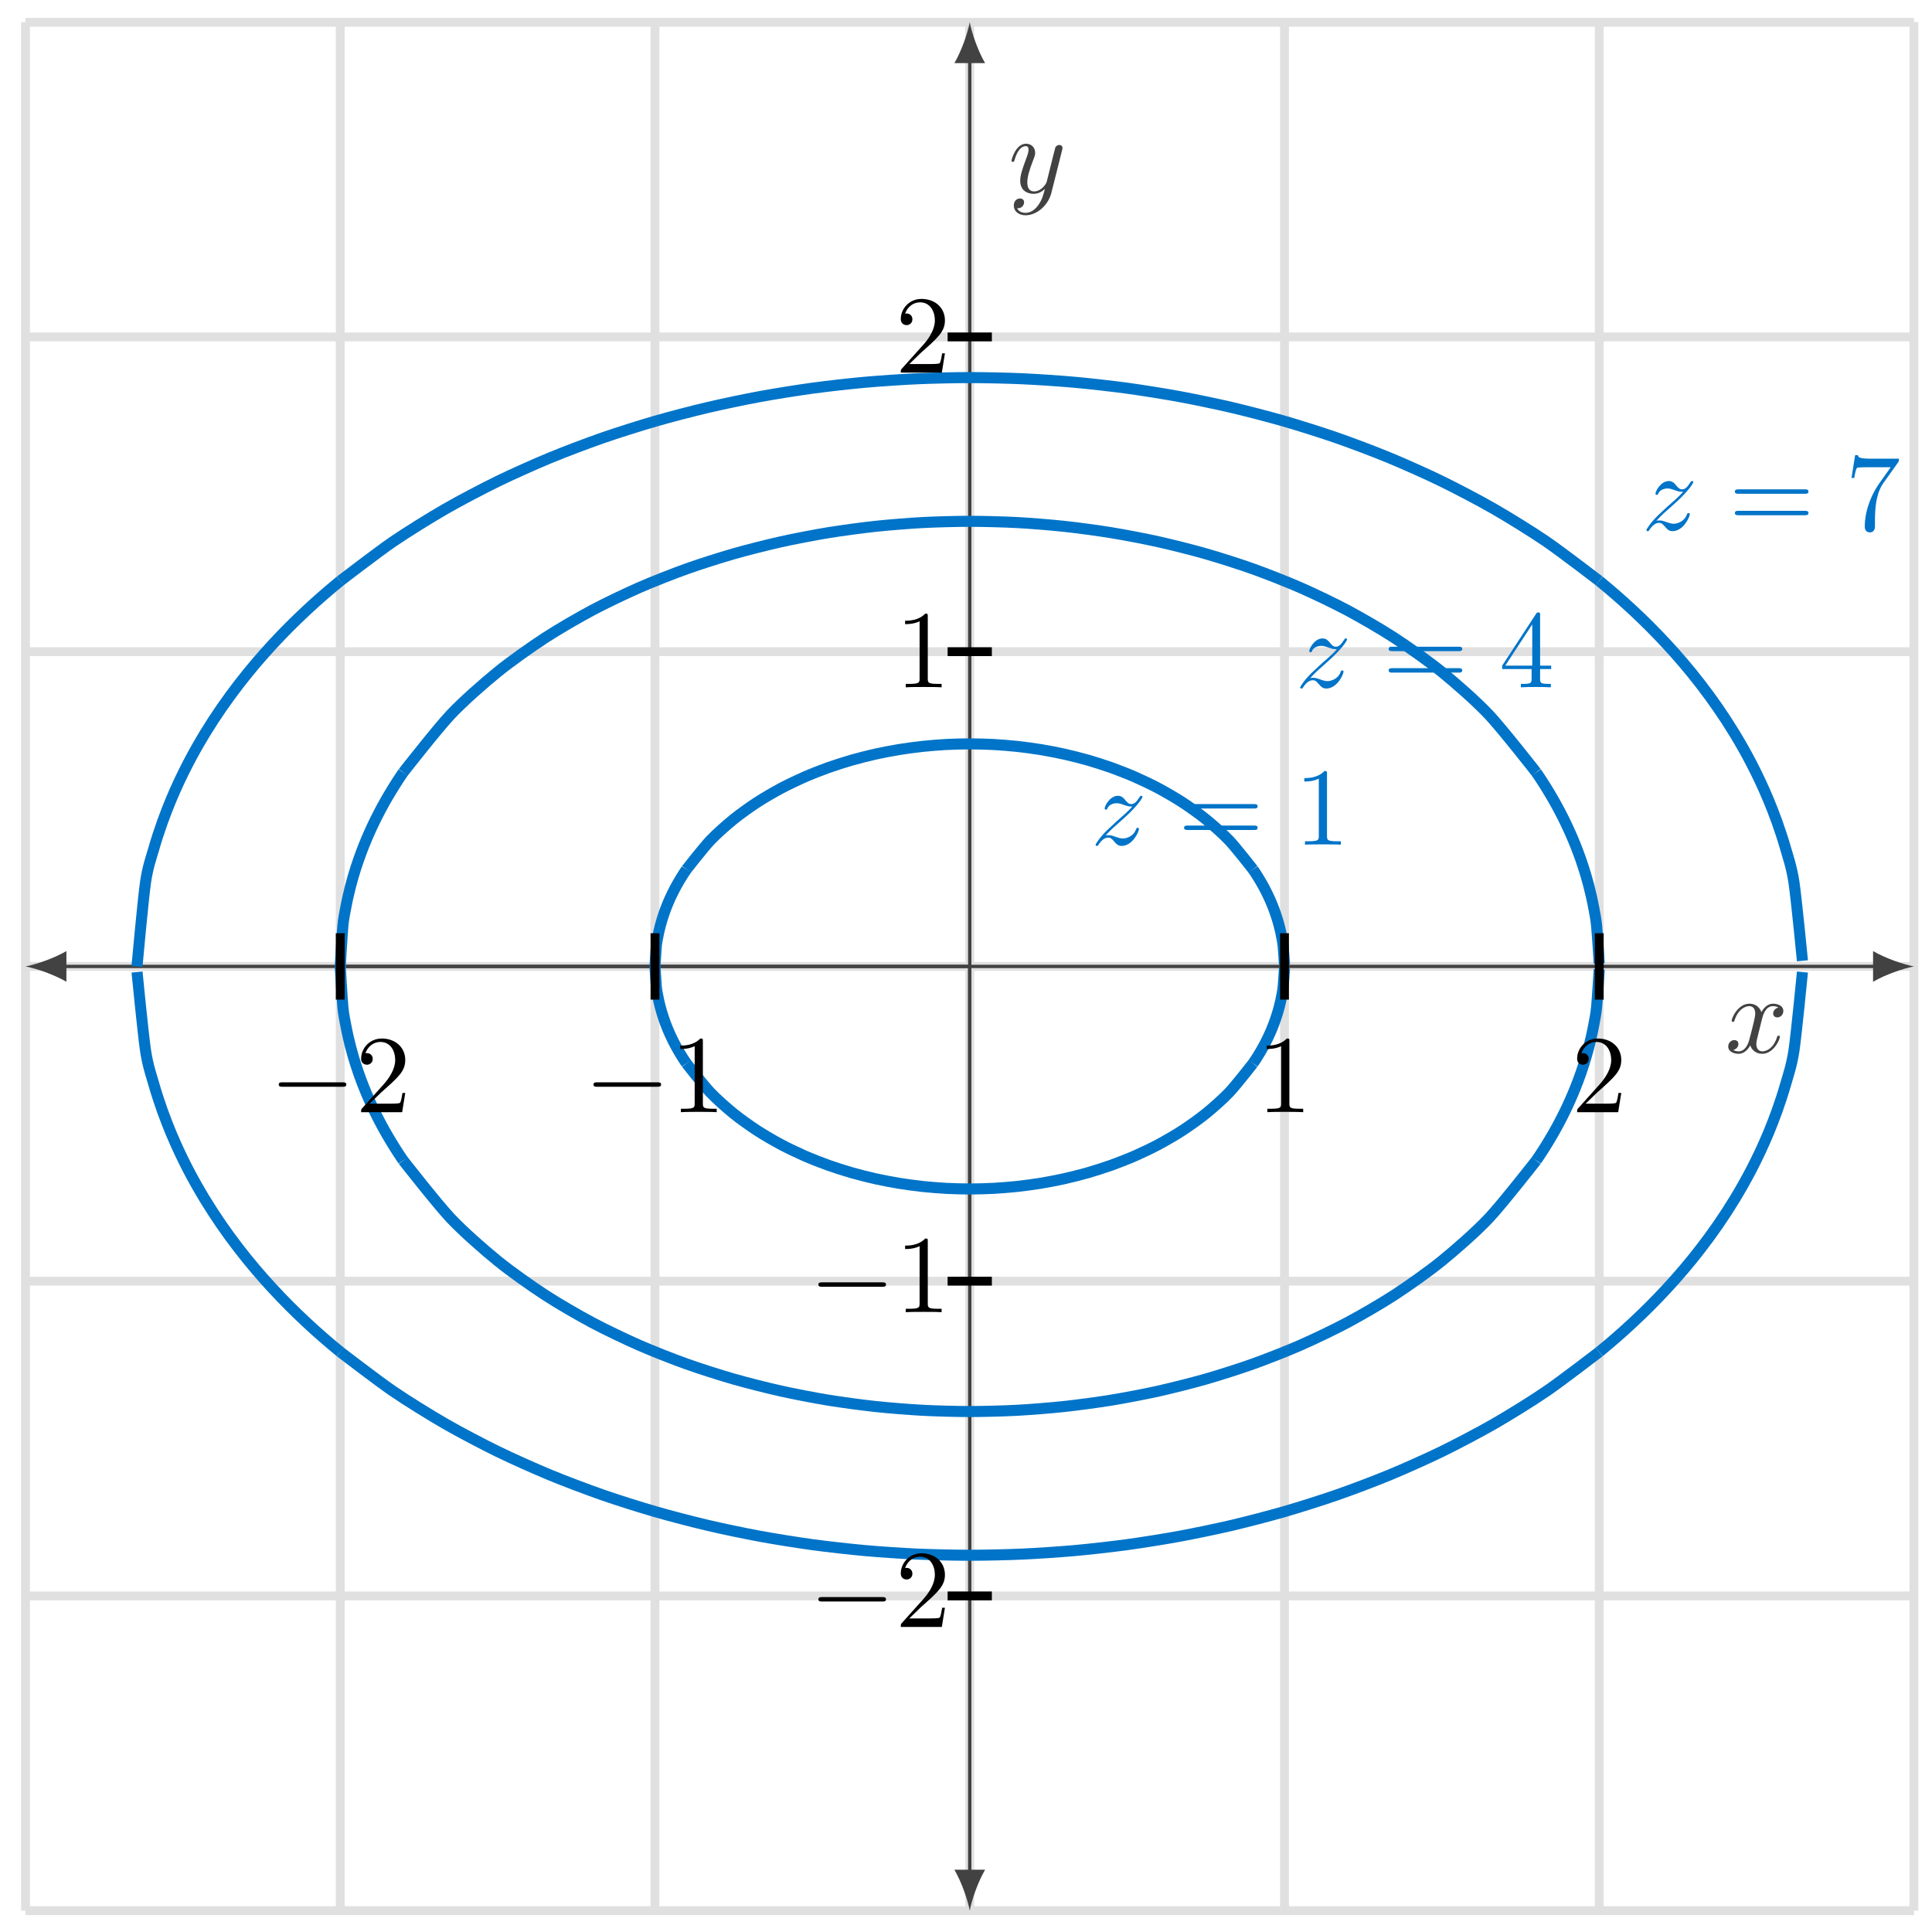 <svg xmlns="http://www.w3.org/2000/svg" xmlns:xlink="http://www.w3.org/1999/xlink" version="1.1" width="174pt" height="174pt" viewBox="0 0 174 174">
<defs>
<path id="font_1_1" d="M.334 .302C.34 .328 .363 .42 .433 .42 .438 .42 .462 .42 .483 .407 .455 .402 .435 .377 .435 .353 .435 .337 .446 .318 .473 .318 .495 .318 .527 .336 .527 .376 .527 .428 .468 .442 .434 .442 .376 .442 .341 .389 .329 .366 .304 .432 .25 .442 .221 .442 .117 .442 .06 .313 .06 .288 .06 .278 .07 .278 .072 .278 .08 .278 .083 .28 .085 .289 .119 .395 .185 .42 .219 .42 .238 .42 .273 .411 .273 .353 .273 .322 .256 .255 .219 .115 .203 .053 .168 .011 .124 .011 .118 .011 .095 .011 .074 .024 .099 .029 .121 .05 .121 .078 .121 .105 .099 .113 .084 .113 .054 .113 .029 .087 .029 .055 .029 .009 .079-.011 .123-.011 .189-.011 .225 .059 .228 .065 .24 .028 .276-.011 .336-.011 .439-.011 .496 .118 .496 .143 .496 .153 .487 .153 .484 .153 .475 .153 .473 .149 .471 .142 .438 .035 .37 .011 .338 .011 .299 .011 .283 .043 .283 .077 .283 .099 .289 .121 .3 .165L.334 .302Z"/>
<path id="font_1_2" d="M.486 .381C.49 .395 .49 .397 .49 .404 .49 .422 .476 .431 .461 .431 .451 .431 .435 .425 .426 .41 .424 .405 .416 .374 .412 .356 .405 .33 .398 .303 .392 .276L.347 .096C.343 .081 .3 .011 .234 .011 .183 .011 .172 .055 .172 .092 .172 .138 .189 .2 .223 .288 .239 .329 .243 .34 .243 .36 .243 .405 .211 .442 .161 .442 .066 .442 .029 .297 .029 .288 .029 .278 .039 .278 .041 .278 .051 .278 .052 .28 .057 .296 .084 .39 .124 .42 .158 .42 .166 .42 .183 .42 .183 .388 .183 .363 .173 .337 .166 .318 .126 .212 .108 .155 .108 .108 .108 .019 .171-.011 .23-.011 .269-.011 .303 .006 .331 .034 .318-.018 .306-.067 .266-.12 .24-.154 .202-.183 .156-.183 .142-.183 .097-.18 .08-.141 .096-.141 .109-.141 .123-.129 .133-.12 .143-.107 .143-.088 .143-.057 .116-.053 .106-.053 .083-.053 .05-.069 .05-.118 .05-.168 .094-.205 .156-.205 .259-.205 .362-.114 .39-.001L.486 .381Z"/>
<path id="font_1_3" d="M.133 .083C.187 .141 .216 .166 .252 .197 .252 .198 .314 .251 .35 .287 .445 .38 .467 .428 .467 .432 .467 .442 .458 .442 .456 .442 .449 .442 .446 .44 .441 .431 .411 .383 .39 .367 .366 .367 .342 .367 .33 .382 .315 .399 .296 .422 .279 .442 .246 .442 .171 .442 .125 .349 .125 .328 .125 .323 .128 .317 .137 .317 .146 .317 .148 .322 .15 .328 .169 .374 .227 .375 .235 .375 .256 .375 .275 .368 .298 .36 .338 .345 .349 .345 .375 .345 .339 .302 .255 .23 .236 .214L.146 .13C.078 .063 .043 .006 .043-.001 .043-.011 .053-.011 .055-.011 .063-.011 .065-.009 .071 .002 .094 .037 .124 .064 .156 .064 .179 .064 .189 .055 .214 .026 .231 .005 .249-.011 .278-.011 .377-.011 .435 .116 .435 .143 .435 .148 .431 .153 .423 .153 .414 .153 .412 .147 .409 .14 .386 .075 .322 .056 .289 .056 .269 .056 .251 .062 .23 .069 .196 .082 .181 .086 .16 .086 .158 .086 .142 .086 .133 .083Z"/>
<path id="font_2_5" d="M.687 .327C.702 .327 .721 .327 .721 .347 .721 .367 .702 .367 .688 .367H.089C.075 .367 .056 .367 .056 .347 .056 .327 .075 .327 .09 .327H.687M.688 .133C.702 .133 .721 .133 .721 .153 .721 .173 .702 .173 .687 .173H.09C.075 .173 .056 .173 .056 .153 .056 .133 .075 .133 .089 .133H.688Z"/>
<path id="font_2_1" d="M.294 .64C.294 .664 .294 .666 .271 .666 .209 .602 .121 .602 .089 .602V.571C.109 .571 .168 .571 .22 .597V.079C.22 .043 .217 .031 .127 .031H.095V0C.13 .003 .217 .003 .257 .003 .297 .003 .384 .003 .419 0V.031H.387C.297 .031 .294 .042 .294 .079V.64Z"/>
<path id="font_2_3" d="M.294 .165V.078C.294 .042 .292 .031 .218 .031H.197V0C.238 .003 .29 .003 .332 .003 .374 .003 .427 .003 .468 0V.031H.447C.373 .031 .371 .042 .371 .078V.165H.471V.196H.371V.651C.371 .671 .371 .677 .355 .677 .346 .677 .343 .677 .335 .665L.028 .196V.165H.294M.3 .196H.056L.3 .569V.196Z"/>
<path id="font_2_4" d="M.476 .609C.485 .621 .485 .623 .485 .644H.242C.12 .644 .118 .657 .114 .676H.089L.056 .47H.081C.084 .486 .093 .549 .106 .561 .113 .567 .191 .567 .204 .567H.411C.4 .551 .321 .442 .299 .409 .209 .274 .176 .135 .176 .033 .176 .023 .176-.022 .222-.022 .268-.022 .268 .023 .268 .033V.084C.268 .139 .271 .194 .279 .248 .283 .271 .297 .357 .341 .419L.476 .609Z"/>
<path id="font_3_1" d="M.659 .23C.676 .23 .694 .23 .694 .25 .694 .27 .676 .27 .659 .27H.118C.101 .27 .083 .27 .083 .25 .083 .23 .101 .23 .118 .23H.659Z"/>
<path id="font_2_2" d="M.127 .077 .233 .18C.389 .318 .449 .372 .449 .472 .449 .586 .359 .666 .237 .666 .124 .666 .05 .574 .05 .485 .05 .429 .1 .429 .103 .429 .12 .429 .155 .441 .155 .482 .155 .508 .137 .534 .102 .534 .094 .534 .092 .534 .089 .533 .112 .598 .166 .635 .224 .635 .315 .635 .358 .554 .358 .472 .358 .392 .308 .313 .253 .251L.061 .037C.05 .026 .05 .024 .05 0H.421L.449 .174H.424C.419 .144 .412 .1 .402 .085 .395 .077 .329 .077 .307 .077H.127Z"/>
</defs>
<path transform="matrix(1,0,0,-1,87.337,87.038)" stroke-width=".797" stroke-linecap="butt" stroke-miterlimit="10" stroke-linejoin="miter" fill="none" stroke="#e0e0e0" d="M-85.04-85.04H85.04M-85.04-56.694H85.04M-85.04-28.347H85.04M-85.04 0H85.04M-85.04 28.347H85.04M-85.04 56.694H85.04M-85.04 85.03H85.04M-85.04-85.04V85.04M-56.694-85.04V85.04M-28.347-85.04V85.04M0-85.04V85.04M28.347-85.04V85.04M56.694-85.04V85.04M85.03-85.04V85.04M85.04 85.04"/>
<path transform="matrix(1,0,0,-1,87.337,87.038)" stroke-width=".299" stroke-linecap="butt" stroke-miterlimit="10" stroke-linejoin="miter" fill="none" stroke="#424242" d="M-56.694 0H81.723"/>
<path transform="matrix(1,0,0,-1,169.062,87.038)" d="M3.318 0C2.335 .184 .737 .737-.369 1.382V-1.382C.737-.737 2.335-.184 3.318 0" fill="#424242"/>
<use data-text="x" xlink:href="#font_1_1" transform="matrix(9.963,0,0,-9.963,155.359,94.798)" fill="#424242"/>
<path transform="matrix(1,0,0,-1,87.337,87.038)" stroke-width=".299" stroke-linecap="butt" stroke-miterlimit="10" stroke-linejoin="miter" fill="none" stroke="#424242" d="M0 0H-81.723"/>
<path transform="matrix(-1,-0,0,1,5.612,87.038)" d="M3.318 0C2.335 .184 .737 .737-.369 1.382V-1.382C.737-.737 2.335-.184 3.318 0" fill="#424242"/>
<path transform="matrix(1,0,0,-1,87.337,87.038)" stroke-width=".299" stroke-linecap="butt" stroke-miterlimit="10" stroke-linejoin="miter" fill="none" stroke="#424242" d="M0-28.347V81.723"/>
<path transform="matrix(0,-1,-1,-0,87.337,5.315)" d="M3.318 0C2.335 .184 .737 .737-.369 1.382V-1.382C.737-.737 2.335-.184 3.318 0" fill="#424242"/>
<use data-text="y" xlink:href="#font_1_2" transform="matrix(9.963,0,0,-9.963,90.807,17.347)" fill="#424242"/>
<path transform="matrix(1,0,0,-1,87.337,87.038)" stroke-width=".299" stroke-linecap="butt" stroke-miterlimit="10" stroke-linejoin="miter" fill="none" stroke="#424242" d="M0 0V-81.723"/>
<path transform="matrix(0,1,1,0,87.337,168.761)" d="M3.318 0C2.335 .184 .737 .737-.369 1.382V-1.382C.737-.737 2.335-.184 3.318 0" fill="#424242"/>
<path transform="matrix(1,0,0,-1,87.337,87.038)" stroke-width=".996" stroke-linecap="butt" stroke-miterlimit="10" stroke-linejoin="miter" fill="none" stroke="#0074c8" d="M25.512 8.737C25.512 8.737 25.597 8.611 25.63 8.562 25.663 8.514 25.715 8.435 25.748 8.384 25.781 8.334 25.833 8.252 25.866 8.2 25.899 8.148 25.952 8.064 25.984 8.011 26.017 7.957 26.07 7.872 26.102 7.817 26.135 7.763 26.188 7.673 26.22 7.617 26.253 7.561 26.306 7.469 26.339 7.41 26.371 7.352 26.424 7.257 26.457 7.197 26.489 7.136 26.542 7.038 26.575 6.976 26.607 6.913 26.66 6.811 26.693 6.746 26.726 6.681 26.778 6.576 26.811 6.508 26.844 6.441 26.896 6.33 26.929 6.26 26.962 6.189 27.014 6.074 27.047 6 27.08 5.926 27.132 5.805 27.165 5.727 27.198 5.649 27.25 5.521 27.283 5.439 27.316 5.357 27.369 5.221 27.401 5.134 27.434 5.046 27.487 4.901 27.519 4.807 27.552 4.713 27.605 4.557 27.637 4.455 27.67 4.353 27.723 4.186 27.756 4.074 27.788 3.962 27.841 3.774 27.874 3.648 27.906 3.521 27.959 3.31 27.992 3.163 28.024 3.016 28.077 2.772 28.11 2.587 28.143 2.402 28.195 2.17 28.228 1.833 28.261 1.495 28.346 .155 28.346 .155"/>
<path transform="matrix(1,0,0,-1,87.337,87.038)" stroke-width=".996" stroke-linecap="butt" stroke-miterlimit="10" stroke-linejoin="miter" fill="none" stroke="#0074c8" d="M-28.347 0C-28.347 0-28.261 1.468-28.229 1.826-28.196 2.184-28.143 2.397-28.111 2.582-28.078 2.767-28.025 3.011-27.993 3.159-27.96 3.306-27.907 3.518-27.874 3.644-27.842 3.77-27.789 3.957-27.756 4.069-27.724 4.182-27.671 4.352-27.638 4.454-27.606 4.556-27.553 4.711-27.52 4.805-27.487 4.899-27.435 5.044-27.402 5.132-27.369 5.22-27.317 5.355-27.284 5.437-27.251 5.519-27.199 5.647-27.166 5.725-27.133 5.803-27.081 5.924-27.048 5.998-27.015 6.071-26.963 6.187-26.93 6.258-26.897 6.329-26.844 6.439-26.812 6.507-26.779 6.574-26.726 6.681-26.694 6.746-26.661 6.811-26.608 6.912-26.576 6.974-26.543 7.036-26.49 7.135-26.457 7.195-26.425 7.255-26.372 7.35-26.339 7.409-26.307 7.467-26.254 7.559-26.221 7.615-26.189 7.672-26.136 7.761-26.103 7.816-26.07 7.87-26.018 7.957-25.985 8.01-25.952 8.063-25.9 8.147-25.867 8.198-25.834 8.25-25.782 8.332-25.749 8.383-25.716 8.433-25.664 8.512-25.631 8.561-25.598 8.61-25.513 8.736-25.513 8.736"/>
<path transform="matrix(1,0,0,-1,87.337,87.038)" stroke-width=".996" stroke-linecap="butt" stroke-miterlimit="10" stroke-linejoin="miter" fill="none" stroke="#0074c8" d="M-25.512 8.737C-25.512 8.737-23.976 10.7-23.386 11.327-22.796 11.954-21.85 12.777-21.26 13.258-20.67 13.738-19.724 14.404-19.134 14.789-18.544 15.174-17.598 15.72-17.008 16.035-16.418 16.35-15.472 16.801-14.882 17.059-14.292 17.318-13.346 17.689-12.756 17.9-12.166 18.111-11.22 18.412-10.63 18.581-10.041 18.751-9.094 18.989-8.505 19.121-7.915 19.252-6.969 19.433-6.379 19.53-5.789 19.627-4.843 19.754-4.253 19.817-3.663 19.881-2.717 19.956-2.127 19.988-1.537 20.019-.591 20.044-.001 20.044 .589 20.044 1.535 20.019 2.125 19.988 2.715 19.956 3.661 19.881 4.251 19.817 4.841 19.754 5.787 19.627 6.377 19.53 6.967 19.434 7.913 19.253 8.503 19.121 9.093 18.99 10.039 18.751 10.629 18.582 11.219 18.412 12.165 18.112 12.755 17.901 13.345 17.689 14.291 17.319 14.881 17.06 15.471 16.802 16.417 16.351 17.006 16.036 17.596 15.721 18.543 15.175 19.132 14.79 19.722 14.404 20.668 13.74 21.258 13.259 21.848 12.779 22.794 11.957 23.384 11.329 23.974 10.702 25.51 8.739 25.51 8.739"/>
<path transform="matrix(1,0,0,-1,87.337,87.038)" stroke-width=".996" stroke-linecap="butt" stroke-miterlimit="10" stroke-linejoin="miter" fill="none" stroke="#0074c8" d="M-25.512-8.737C-25.512-8.737-23.976-10.7-23.386-11.327-22.796-11.954-21.85-12.777-21.26-13.258-20.67-13.738-19.724-14.404-19.134-14.789-18.544-15.174-17.598-15.72-17.008-16.035-16.418-16.35-15.472-16.801-14.882-17.059-14.292-17.318-13.346-17.689-12.756-17.9-12.166-18.111-11.22-18.412-10.63-18.581-10.041-18.751-9.094-18.989-8.505-19.121-7.915-19.252-6.969-19.433-6.379-19.53-5.789-19.627-4.843-19.754-4.253-19.817-3.663-19.881-2.717-19.956-2.127-19.988-1.537-20.019-.591-20.044-.001-20.044 .589-20.044 1.535-20.019 2.125-19.988 2.715-19.956 3.661-19.881 4.251-19.817 4.841-19.754 5.787-19.627 6.377-19.53 6.967-19.434 7.913-19.253 8.503-19.121 9.093-18.99 10.039-18.751 10.629-18.582 11.219-18.412 12.165-18.112 12.755-17.901 13.345-17.689 14.291-17.319 14.881-17.06 15.471-16.802 16.417-16.351 17.006-16.036 17.596-15.721 18.543-15.175 19.132-14.79 19.722-14.404 20.668-13.74 21.258-13.259 21.848-12.779 22.794-11.957 23.384-11.329 23.974-10.702 25.51-8.739 25.51-8.739"/>
<path transform="matrix(1,0,0,-1,87.337,87.038)" stroke-width=".996" stroke-linecap="butt" stroke-miterlimit="10" stroke-linejoin="miter" fill="none" stroke="#0074c8" d="M-28.347 0C-28.347 0-28.261-1.468-28.229-1.826-28.196-2.184-28.143-2.397-28.111-2.582-28.078-2.767-28.025-3.011-27.993-3.159-27.96-3.306-27.907-3.518-27.874-3.644-27.842-3.77-27.789-3.957-27.756-4.069-27.724-4.182-27.671-4.352-27.638-4.454-27.606-4.556-27.553-4.711-27.52-4.805-27.487-4.899-27.435-5.044-27.402-5.132-27.369-5.22-27.317-5.355-27.284-5.437-27.251-5.519-27.199-5.647-27.166-5.725-27.133-5.803-27.081-5.924-27.048-5.998-27.015-6.071-26.963-6.187-26.93-6.258-26.897-6.329-26.844-6.439-26.812-6.507-26.779-6.574-26.726-6.681-26.694-6.746-26.661-6.811-26.608-6.912-26.576-6.974-26.543-7.036-26.49-7.135-26.457-7.195-26.425-7.255-26.372-7.35-26.339-7.409-26.307-7.467-26.254-7.559-26.221-7.615-26.189-7.672-26.136-7.761-26.103-7.816-26.07-7.87-26.018-7.957-25.985-8.01-25.952-8.063-25.9-8.147-25.867-8.198-25.834-8.25-25.782-8.332-25.749-8.383-25.716-8.433-25.664-8.512-25.631-8.561-25.598-8.61-25.513-8.736-25.513-8.736"/>
<use data-text="z" xlink:href="#font_1_3" transform="matrix(9.963,0,0,-9.963,98.242,76.075)" fill="#0074c8"/>
<use data-text="=" xlink:href="#font_2_5" transform="matrix(9.963,0,0,-9.963,106.082,76.075)" fill="#0074c8"/>
<use data-text="1" xlink:href="#font_2_1" transform="matrix(9.963,0,0,-9.963,116.583,76.075)" fill="#0074c8"/>
<path transform="matrix(1,0,0,-1,87.337,87.038)" stroke-width=".996" stroke-linecap="butt" stroke-miterlimit="10" stroke-linejoin="miter" fill="none" stroke="#0074c8" d="M25.512-8.737C25.512-8.737 25.597-8.611 25.63-8.562 25.663-8.514 25.715-8.435 25.748-8.384 25.781-8.334 25.833-8.252 25.866-8.2 25.899-8.148 25.952-8.064 25.984-8.011 26.017-7.957 26.07-7.872 26.102-7.817 26.135-7.763 26.188-7.673 26.22-7.617 26.253-7.561 26.306-7.469 26.339-7.41 26.371-7.352 26.424-7.257 26.457-7.197 26.489-7.136 26.542-7.038 26.575-6.976 26.607-6.913 26.66-6.811 26.693-6.746 26.726-6.681 26.778-6.576 26.811-6.508 26.844-6.441 26.896-6.33 26.929-6.26 26.962-6.189 27.014-6.074 27.047-6 27.08-5.926 27.132-5.805 27.165-5.727 27.198-5.649 27.25-5.521 27.283-5.439 27.316-5.357 27.369-5.221 27.401-5.134 27.434-5.046 27.487-4.901 27.519-4.807 27.552-4.713 27.605-4.557 27.637-4.455 27.67-4.353 27.723-4.186 27.756-4.074 27.788-3.962 27.841-3.774 27.874-3.648 27.906-3.521 27.959-3.31 27.992-3.163 28.024-3.016 28.077-2.772 28.11-2.587 28.143-2.402 28.195-2.17 28.228-1.833 28.261-1.495 28.346-.155 28.346-.155"/>
<path transform="matrix(1,0,0,-1,87.337,87.038)" stroke-width=".996" stroke-linecap="butt" stroke-miterlimit="10" stroke-linejoin="miter" fill="none" stroke="#0074c8" d="M-51.024 17.474C-51.024 17.474-47.952 21.4-46.772 22.655-45.593 23.909-43.7 25.555-42.521 26.515-41.341 27.476-39.449 28.807-38.269 29.577-37.089 30.348-35.197 31.44-34.017 32.07-32.837 32.7-30.945 33.601-29.765 34.119-28.585 34.636-26.693 35.378-25.513 35.8-24.333 36.222-22.441 36.824-21.261 37.162-20.082 37.501-18.189 37.978-17.01 38.241-15.83 38.504-13.938 38.867-12.758 39.06-11.578 39.254-9.686 39.507-8.506 39.634-7.326 39.761-5.434 39.912-4.254 39.975-3.074 40.038-1.182 40.088-.002 40.088 1.178 40.089 3.07 40.038 4.25 39.976 5.43 39.913 7.322 39.762 8.502 39.635 9.681 39.508 11.573 39.254 12.753 39.061 13.933 38.868 15.825 38.506 17.005 38.242 18.185 37.979 20.077 37.502 21.257 37.164 22.437 36.825 24.329 36.223 25.509 35.801 26.689 35.379 28.581 34.638 29.761 34.121 30.941 33.603 32.833 32.702 34.013 32.072 35.192 31.442 37.085 30.35 38.264 29.58 39.444 28.809 41.336 27.479 42.516 26.519 43.696 25.559 45.588 23.913 46.768 22.659 47.948 21.405 51.02 17.48 51.02 17.48"/>
<path transform="matrix(1,0,0,-1,87.337,87.038)" stroke-width=".996" stroke-linecap="butt" stroke-miterlimit="10" stroke-linejoin="miter" fill="none" stroke="#0074c8" d="M-56.694 0C-56.694 0-56.523 2.939-56.457 3.655-56.392 4.372-56.287 4.795-56.221 5.164-56.156 5.534-56.051 6.023-55.985 6.318-55.92 6.613-55.814 7.035-55.749 7.288-55.683 7.54-55.578 7.914-55.513 8.139-55.447 8.364-55.342 8.702-55.277 8.906-55.211 9.11-55.106 9.422-55.04 9.61-54.975 9.798-54.87 10.087-54.804 10.262-54.739 10.438-54.634 10.709-54.568 10.874-54.503 11.039-54.397 11.294-54.332 11.45-54.266 11.606-54.161 11.849-54.096 11.996-54.03 12.144-53.925 12.375-53.86 12.516-53.794 12.657-53.689 12.878-53.623 13.013-53.558 13.148-53.453 13.36-53.387 13.49-53.322 13.619-53.217 13.823-53.151 13.948-53.086 14.073-52.98 14.27-52.915 14.391-52.849 14.511-52.744 14.701-52.679 14.817-52.613 14.934-52.508 15.117-52.443 15.23-52.377 15.343-52.272 15.521-52.206 15.631-52.141 15.74-52.036 15.913-51.97 16.019-51.905 16.126-51.8 16.294-51.734 16.397-51.669 16.5-51.563 16.664-51.498 16.765-51.432 16.865-51.327 17.025-51.262 17.123-51.196 17.221-51.026 17.472-51.026 17.472"/>
<path transform="matrix(1,0,0,-1,87.337,87.038)" stroke-width=".996" stroke-linecap="butt" stroke-miterlimit="10" stroke-linejoin="miter" fill="none" stroke="#0074c8" d="M51.024 17.474C51.024 17.474 51.195 17.223 51.261 17.125 51.326 17.027 51.431 16.868 51.497 16.767 51.562 16.666 51.667 16.503 51.733 16.399 51.798 16.296 51.903 16.128 51.969 16.022 52.035 15.915 52.14 15.742 52.205 15.633 52.271 15.523 52.376 15.345 52.441 15.233 52.507 15.12 52.612 14.936 52.677 14.82 52.743 14.703 52.848 14.513 52.914 14.393 52.979 14.272 53.084 14.076 53.15 13.951 53.215 13.826 53.32 13.622 53.386 13.493 53.452 13.363 53.557 13.151 53.622 13.016 53.688 12.881 53.793 12.66 53.858 12.519 53.924 12.378 54.029 12.147 54.094 11.999 54.16 11.851 54.265 11.608 54.331 11.453 54.396 11.297 54.501 11.042 54.567 10.877 54.632 10.713 54.737 10.442 54.803 10.266 54.869 10.091 54.974 9.802 55.039 9.614 55.105 9.425 55.21 9.115 55.275 8.911 55.341 8.707 55.446 8.368 55.511 8.143 55.577 7.919 55.682 7.546 55.748 7.293 55.813 7.041 55.918 6.617 55.984 6.323 56.049 6.028 56.154 5.54 56.22 5.171 56.285 4.802 56.391 4.345 56.456 3.665 56.522 2.985 56.692 .269 56.692 .269"/>
<use data-text="z" xlink:href="#font_1_3" transform="matrix(9.963,0,0,-9.963,116.669,61.901)" fill="#0074c8"/>
<use data-text="=" xlink:href="#font_2_5" transform="matrix(9.963,0,0,-9.963,124.508,61.901)" fill="#0074c8"/>
<use data-text="4" xlink:href="#font_2_3" transform="matrix(9.963,0,0,-9.963,135.009,61.901)" fill="#0074c8"/>
<path transform="matrix(1,0,0,-1,87.337,87.038)" stroke-width=".996" stroke-linecap="butt" stroke-miterlimit="10" stroke-linejoin="miter" fill="none" stroke="#0074c8" d="M-51.024-17.474C-51.024-17.474-47.952-21.4-46.772-22.655-45.593-23.909-43.7-25.555-42.521-26.515-41.341-27.476-39.449-28.807-38.269-29.577-37.089-30.348-35.197-31.44-34.017-32.07-32.837-32.7-30.945-33.601-29.765-34.119-28.585-34.636-26.693-35.378-25.513-35.8-24.333-36.222-22.441-36.824-21.261-37.162-20.082-37.501-18.189-37.978-17.01-38.241-15.83-38.504-13.938-38.867-12.758-39.06-11.578-39.254-9.686-39.507-8.506-39.634-7.326-39.761-5.434-39.912-4.254-39.975-3.074-40.038-1.182-40.088-.002-40.088 1.178-40.089 3.07-40.038 4.25-39.976 5.43-39.913 7.322-39.762 8.502-39.635 9.681-39.508 11.573-39.254 12.753-39.061 13.933-38.868 15.825-38.506 17.005-38.242 18.185-37.979 20.077-37.502 21.257-37.164 22.437-36.825 24.329-36.223 25.509-35.801 26.689-35.379 28.581-34.638 29.761-34.121 30.941-33.603 32.833-32.702 34.013-32.072 35.192-31.442 37.085-30.35 38.264-29.58 39.444-28.809 41.336-27.479 42.516-26.519 43.696-25.559 45.588-23.913 46.768-22.659 47.948-21.405 51.02-17.48 51.02-17.48"/>
<path transform="matrix(1,0,0,-1,87.337,87.038)" stroke-width=".996" stroke-linecap="butt" stroke-miterlimit="10" stroke-linejoin="miter" fill="none" stroke="#0074c8" d="M51.024-17.474C51.024-17.474 51.195-17.223 51.261-17.125 51.326-17.027 51.431-16.868 51.497-16.767 51.562-16.666 51.667-16.503 51.733-16.399 51.798-16.296 51.903-16.128 51.969-16.022 52.035-15.915 52.14-15.742 52.205-15.633 52.271-15.523 52.376-15.345 52.441-15.233 52.507-15.12 52.612-14.936 52.677-14.82 52.743-14.703 52.848-14.513 52.914-14.393 52.979-14.272 53.084-14.076 53.15-13.951 53.215-13.826 53.32-13.622 53.386-13.493 53.452-13.363 53.557-13.151 53.622-13.016 53.688-12.881 53.793-12.66 53.858-12.519 53.924-12.378 54.029-12.147 54.094-11.999 54.16-11.851 54.265-11.608 54.331-11.453 54.396-11.297 54.501-11.042 54.567-10.877 54.632-10.713 54.737-10.442 54.803-10.266 54.869-10.091 54.974-9.802 55.039-9.614 55.105-9.425 55.21-9.115 55.275-8.911 55.341-8.707 55.446-8.368 55.511-8.143 55.577-7.919 55.682-7.546 55.748-7.293 55.813-7.041 55.918-6.617 55.984-6.323 56.049-6.028 56.154-5.54 56.22-5.171 56.285-4.802 56.391-4.345 56.456-3.665 56.522-2.985 56.692-.269 56.692-.269"/>
<path transform="matrix(1,0,0,-1,87.337,87.038)" stroke-width=".996" stroke-linecap="butt" stroke-miterlimit="10" stroke-linejoin="miter" fill="none" stroke="#0074c8" d="M-56.694 0C-56.694 0-56.523-2.939-56.457-3.655-56.392-4.372-56.287-4.795-56.221-5.164-56.156-5.534-56.051-6.023-55.985-6.318-55.92-6.613-55.814-7.035-55.749-7.288-55.683-7.54-55.578-7.914-55.513-8.139-55.447-8.364-55.342-8.702-55.277-8.906-55.211-9.11-55.106-9.422-55.04-9.61-54.975-9.798-54.87-10.087-54.804-10.262-54.739-10.438-54.634-10.709-54.568-10.874-54.503-11.039-54.397-11.294-54.332-11.45-54.266-11.606-54.161-11.849-54.096-11.996-54.03-12.144-53.925-12.375-53.86-12.516-53.794-12.657-53.689-12.878-53.623-13.013-53.558-13.148-53.453-13.36-53.387-13.49-53.322-13.619-53.217-13.823-53.151-13.948-53.086-14.073-52.98-14.27-52.915-14.391-52.849-14.511-52.744-14.701-52.679-14.817-52.613-14.934-52.508-15.117-52.443-15.23-52.377-15.343-52.272-15.521-52.206-15.631-52.141-15.74-52.036-15.913-51.97-16.019-51.905-16.126-51.8-16.294-51.734-16.397-51.669-16.5-51.563-16.664-51.498-16.765-51.432-16.865-51.327-17.025-51.262-17.123-51.196-17.221-51.026-17.472-51.026-17.472"/>
<path transform="matrix(1,0,0,-1,87.337,87.038)" stroke-width=".996" stroke-linecap="butt" stroke-miterlimit="10" stroke-linejoin="miter" fill="none" stroke="#0074c8" d="M-56.694 34.718C-56.694 34.718-53.28 37.338-51.969 38.236-50.658 39.133-48.556 40.431-47.245 41.187-45.934 41.943-43.832 43.044-42.521 43.685-41.21 44.325-39.108 45.262-37.797 45.805-36.486 46.348-34.384 47.14-33.073 47.597-31.762 48.054-29.659 48.718-28.349 49.097-27.038 49.477-24.935 50.024-23.624 50.332-22.313 50.641-20.211 51.079-18.9 51.321-17.589 51.563-15.487 51.897-14.176 52.076-12.865 52.255-10.763 52.491-9.452 52.609-8.141 52.727-6.039 52.868-4.728 52.927-3.417 52.985-1.314 53.032-.003 53.032 1.307 53.032 3.41 52.985 4.721 52.927 6.032 52.868 8.134 52.728 9.445 52.61 10.756 52.492 12.858 52.255 14.169 52.077 15.48 51.898 17.582 51.563 18.893 51.321 20.204 51.08 22.306 50.642 23.617 50.334 24.928 50.025 27.031 49.479 28.342 49.1 29.653 48.72 31.755 48.056 33.066 47.599 34.377 47.143 36.479 46.35 37.79 45.807 39.101 45.265 41.203 44.329 42.514 43.688 43.825 43.047 45.927 41.946 47.238 41.191 48.549 40.435 50.652 39.138 51.962 38.24 53.273 37.343 56.687 34.723 56.687 34.723"/>
<path transform="matrix(1,0,0,-1,87.337,87.038)" stroke-width=".996" stroke-linecap="butt" stroke-miterlimit="10" stroke-linejoin="miter" fill="none" stroke="#0074c8" d="M-74.999 0C-74.999 0-74.448 6.067-74.236 7.543-74.024 9.02-73.685 9.884-73.473 10.64-73.262 11.397-72.923 12.398-72.711 12.999-72.499 13.599-72.16 14.457-71.948 14.97-71.737 15.483-71.397 16.24-71.186 16.694-70.974 17.147-70.635 17.829-70.423 18.239-70.212 18.649-69.872 19.273-69.661 19.649-69.449 20.025-69.11 20.602-68.898 20.95-68.686 21.299-68.347 21.836-68.136 22.162-67.924 22.488-67.585 22.992-67.373 23.299-67.161 23.605-66.822 24.081-66.61 24.37-66.399 24.66-66.059 25.111-65.848 25.385-65.636 25.66-65.297 26.089-65.085 26.35-64.874 26.612-64.534 27.021-64.323 27.271-64.111 27.52-63.772 27.911-63.56 28.15-63.349 28.389-63.009 28.764-62.798 28.993-62.586 29.223-62.247 29.583-62.035 29.803-61.823 30.024-61.484 30.37-61.272 30.582-61.061 30.794-60.721 31.127-60.51 31.331-60.298 31.536-59.959 31.858-59.747 32.055-59.536 32.252-59.196 32.563-58.985 32.754-58.773 32.944-58.434 33.244-58.222 33.429-58.011 33.613-57.671 33.903-57.46 34.082-57.248 34.26-56.697 34.715-56.697 34.715"/>
<path transform="matrix(1,0,0,-1,87.337,87.038)" stroke-width=".996" stroke-linecap="butt" stroke-miterlimit="10" stroke-linejoin="miter" fill="none" stroke="#0074c8" d="M56.694 34.718C56.694 34.718 57.245 34.263 57.456 34.085 57.668 33.906 58.007 33.616 58.219 33.432 58.43 33.247 58.77 32.947 58.981 32.757 59.193 32.566 59.532 32.255 59.744 32.058 59.955 31.861 60.295 31.539 60.506 31.335 60.718 31.13 61.057 30.797 61.269 30.585 61.481 30.373 61.82 30.026 62.032 29.806 62.243 29.586 62.583 29.226 62.794 28.997 63.006 28.768 63.345 28.393 63.557 28.154 63.768 27.915 64.108 27.524 64.319 27.275 64.531 27.025 64.87 26.616 65.082 26.355 65.293 26.093 65.633 25.664 65.844 25.39 66.056 25.115 66.395 24.664 66.607 24.375 66.819 24.085 67.158 23.61 67.37 23.303 67.581 22.997 67.92 22.493 68.132 22.168 68.344 21.842 68.683 21.304 68.895 20.956 69.106 20.607 69.446 20.031 69.657 19.655 69.869 19.279 70.208 18.656 70.42 18.246 70.631 17.836 70.971 17.154 71.182 16.701 71.394 16.247 71.733 15.491 71.945 14.979 72.156 14.466 72.496 13.608 72.707 13.008 72.919 12.407 73.258 11.408 73.47 10.653 73.682 9.897 74.021 8.968 74.233 7.561 74.444 6.153 74.995 .507 74.995 .507"/>
<path transform="matrix(1,0,0,-1,87.337,87.038)" stroke-width=".996" stroke-linecap="butt" stroke-miterlimit="10" stroke-linejoin="miter" fill="none" stroke="#0074c8" d="M-56.694-34.718C-56.694-34.718-53.28-37.338-51.969-38.236-50.658-39.133-48.556-40.431-47.245-41.187-45.934-41.943-43.832-43.044-42.521-43.685-41.21-44.325-39.108-45.262-37.797-45.805-36.486-46.348-34.384-47.14-33.073-47.597-31.762-48.054-29.659-48.718-28.349-49.097-27.038-49.477-24.935-50.024-23.624-50.332-22.313-50.641-20.211-51.079-18.9-51.321-17.589-51.563-15.487-51.897-14.176-52.076-12.865-52.255-10.763-52.491-9.452-52.609-8.141-52.727-6.039-52.868-4.728-52.927-3.417-52.985-1.314-53.032-.003-53.032 1.307-53.032 3.41-52.985 4.721-52.927 6.032-52.868 8.134-52.728 9.445-52.61 10.756-52.492 12.858-52.255 14.169-52.077 15.48-51.898 17.582-51.563 18.893-51.321 20.204-51.08 22.306-50.642 23.617-50.334 24.928-50.025 27.031-49.479 28.342-49.1 29.653-48.72 31.755-48.056 33.066-47.599 34.377-47.143 36.479-46.35 37.79-45.807 39.101-45.265 41.203-44.329 42.514-43.688 43.825-43.047 45.927-41.946 47.238-41.191 48.549-40.435 50.652-39.138 51.962-38.24 53.273-37.343 56.687-34.723 56.687-34.723"/>
<path transform="matrix(1,0,0,-1,87.337,87.038)" stroke-width=".996" stroke-linecap="butt" stroke-miterlimit="10" stroke-linejoin="miter" fill="none" stroke="#0074c8" d="M-56.694-34.718C-56.694-34.718-57.245-34.263-57.456-34.085-57.668-33.906-58.007-33.616-58.219-33.432-58.43-33.247-58.77-32.947-58.981-32.757-59.193-32.566-59.532-32.255-59.744-32.058-59.955-31.861-60.295-31.539-60.506-31.335-60.718-31.13-61.057-30.797-61.269-30.585-61.481-30.373-61.82-30.026-62.032-29.806-62.243-29.586-62.583-29.226-62.794-28.997-63.006-28.768-63.345-28.393-63.557-28.154-63.768-27.915-64.108-27.524-64.319-27.275-64.531-27.025-64.87-26.616-65.082-26.355-65.293-26.093-65.633-25.664-65.844-25.39-66.056-25.115-66.395-24.664-66.607-24.375-66.819-24.085-67.158-23.61-67.37-23.303-67.581-22.997-67.92-22.493-68.132-22.168-68.344-21.842-68.683-21.304-68.895-20.956-69.106-20.607-69.446-20.031-69.657-19.655-69.869-19.279-70.208-18.656-70.42-18.246-70.631-17.836-70.971-17.154-71.182-16.701-71.394-16.247-71.733-15.491-71.945-14.979-72.156-14.466-72.496-13.608-72.707-13.008-72.919-12.407-73.258-11.408-73.47-10.653-73.682-9.897-74.021-8.968-74.233-7.561-74.444-6.153-74.995-.507-74.995-.507"/>
<path transform="matrix(1,0,0,-1,87.337,87.038)" stroke-width=".996" stroke-linecap="butt" stroke-miterlimit="10" stroke-linejoin="miter" fill="none" stroke="#0074c8" d="M56.694-34.718C56.694-34.718 57.245-34.263 57.456-34.085 57.668-33.906 58.007-33.616 58.219-33.432 58.43-33.247 58.77-32.947 58.981-32.757 59.193-32.566 59.532-32.255 59.744-32.058 59.955-31.861 60.295-31.539 60.506-31.335 60.718-31.13 61.057-30.797 61.269-30.585 61.481-30.373 61.82-30.026 62.032-29.806 62.243-29.586 62.583-29.226 62.794-28.997 63.006-28.768 63.345-28.393 63.557-28.154 63.768-27.915 64.108-27.524 64.319-27.275 64.531-27.025 64.87-26.616 65.082-26.355 65.293-26.093 65.633-25.664 65.844-25.39 66.056-25.115 66.395-24.664 66.607-24.375 66.819-24.085 67.158-23.61 67.37-23.303 67.581-22.997 67.92-22.493 68.132-22.168 68.344-21.842 68.683-21.304 68.895-20.956 69.106-20.607 69.446-20.031 69.657-19.655 69.869-19.279 70.208-18.656 70.42-18.246 70.631-17.836 70.971-17.154 71.182-16.701 71.394-16.247 71.733-15.491 71.945-14.979 72.156-14.466 72.496-13.608 72.707-13.008 72.919-12.407 73.258-11.408 73.47-10.653 73.682-9.897 74.021-8.968 74.233-7.561 74.444-6.153 74.995-.507 74.995-.507"/>
<use data-text="z" xlink:href="#font_1_3" transform="matrix(9.963,0,0,-9.963,147.851,47.728)" fill="#0074c8"/>
<use data-text="=" xlink:href="#font_2_5" transform="matrix(9.963,0,0,-9.963,155.69,47.728)" fill="#0074c8"/>
<use data-text="7" xlink:href="#font_2_4" transform="matrix(9.963,0,0,-9.963,166.191,47.728)" fill="#0074c8"/>
<path transform="matrix(1,0,0,-1,87.337,87.038)" stroke-width=".797" stroke-linecap="butt" stroke-miterlimit="10" stroke-linejoin="miter" fill="none" stroke="#000000" d="M-56.694 2.989V-2.989"/>
<use data-text="&#x2212;" xlink:href="#font_3_1" transform="matrix(9.963,0,0,-9.963,24.276,100.166)"/>
<use data-text="2" xlink:href="#font_2_2" transform="matrix(9.963,0,0,-9.963,32.025,100.166)"/>
<path transform="matrix(1,0,0,-1,87.337,87.038)" stroke-width=".797" stroke-linecap="butt" stroke-miterlimit="10" stroke-linejoin="miter" fill="none" stroke="#000000" d="M-28.347 2.989V-2.989"/>
<use data-text="&#x2212;" xlink:href="#font_3_1" transform="matrix(9.963,0,0,-9.963,52.624,100.166)"/>
<use data-text="1" xlink:href="#font_2_1" transform="matrix(9.963,0,0,-9.963,60.373,100.166)"/>
<path transform="matrix(1,0,0,-1,87.337,87.038)" stroke-width=".797" stroke-linecap="butt" stroke-miterlimit="10" stroke-linejoin="miter" fill="none" stroke="#000000" d="M28.347 2.989V-2.989"/>
<use data-text="1" xlink:href="#font_2_1" transform="matrix(9.963,0,0,-9.963,113.194,100.166)"/>
<path transform="matrix(1,0,0,-1,87.337,87.038)" stroke-width=".797" stroke-linecap="butt" stroke-miterlimit="10" stroke-linejoin="miter" fill="none" stroke="#000000" d="M56.694 2.989V-2.989"/>
<use data-text="2" xlink:href="#font_2_2" transform="matrix(9.963,0,0,-9.963,141.542,100.166)"/>
<path transform="matrix(1,0,0,-1,87.337,87.038)" stroke-width=".797" stroke-linecap="butt" stroke-miterlimit="10" stroke-linejoin="miter" fill="none" stroke="#000000" d="M-1.993-56.694H1.993"/>
<use data-text="&#x2212;" xlink:href="#font_3_1" transform="matrix(9.963,0,0,-9.963,72.88,146.527)"/>
<use data-text="2" xlink:href="#font_2_2" transform="matrix(9.963,0,0,-9.963,80.629,146.527)"/>
<path transform="matrix(1,0,0,-1,87.337,87.038)" stroke-width=".797" stroke-linecap="butt" stroke-miterlimit="10" stroke-linejoin="miter" fill="none" stroke="#000000" d="M-1.993-28.347H1.993"/>
<use data-text="&#x2212;" xlink:href="#font_3_1" transform="matrix(9.963,0,0,-9.963,72.88,118.18)"/>
<use data-text="1" xlink:href="#font_2_1" transform="matrix(9.963,0,0,-9.963,80.629,118.18)"/>
<path transform="matrix(1,0,0,-1,87.337,87.038)" stroke-width=".797" stroke-linecap="butt" stroke-miterlimit="10" stroke-linejoin="miter" fill="none" stroke="#000000" d="M-1.993 28.347H1.993"/>
<use data-text="1" xlink:href="#font_2_1" transform="matrix(9.963,0,0,-9.963,80.629,61.901)"/>
<path transform="matrix(1,0,0,-1,87.337,87.038)" stroke-width=".797" stroke-linecap="butt" stroke-miterlimit="10" stroke-linejoin="miter" fill="none" stroke="#000000" d="M-1.993 56.694H1.993"/>
<use data-text="2" xlink:href="#font_2_2" transform="matrix(9.963,0,0,-9.963,80.629,33.555)"/>
</svg>
